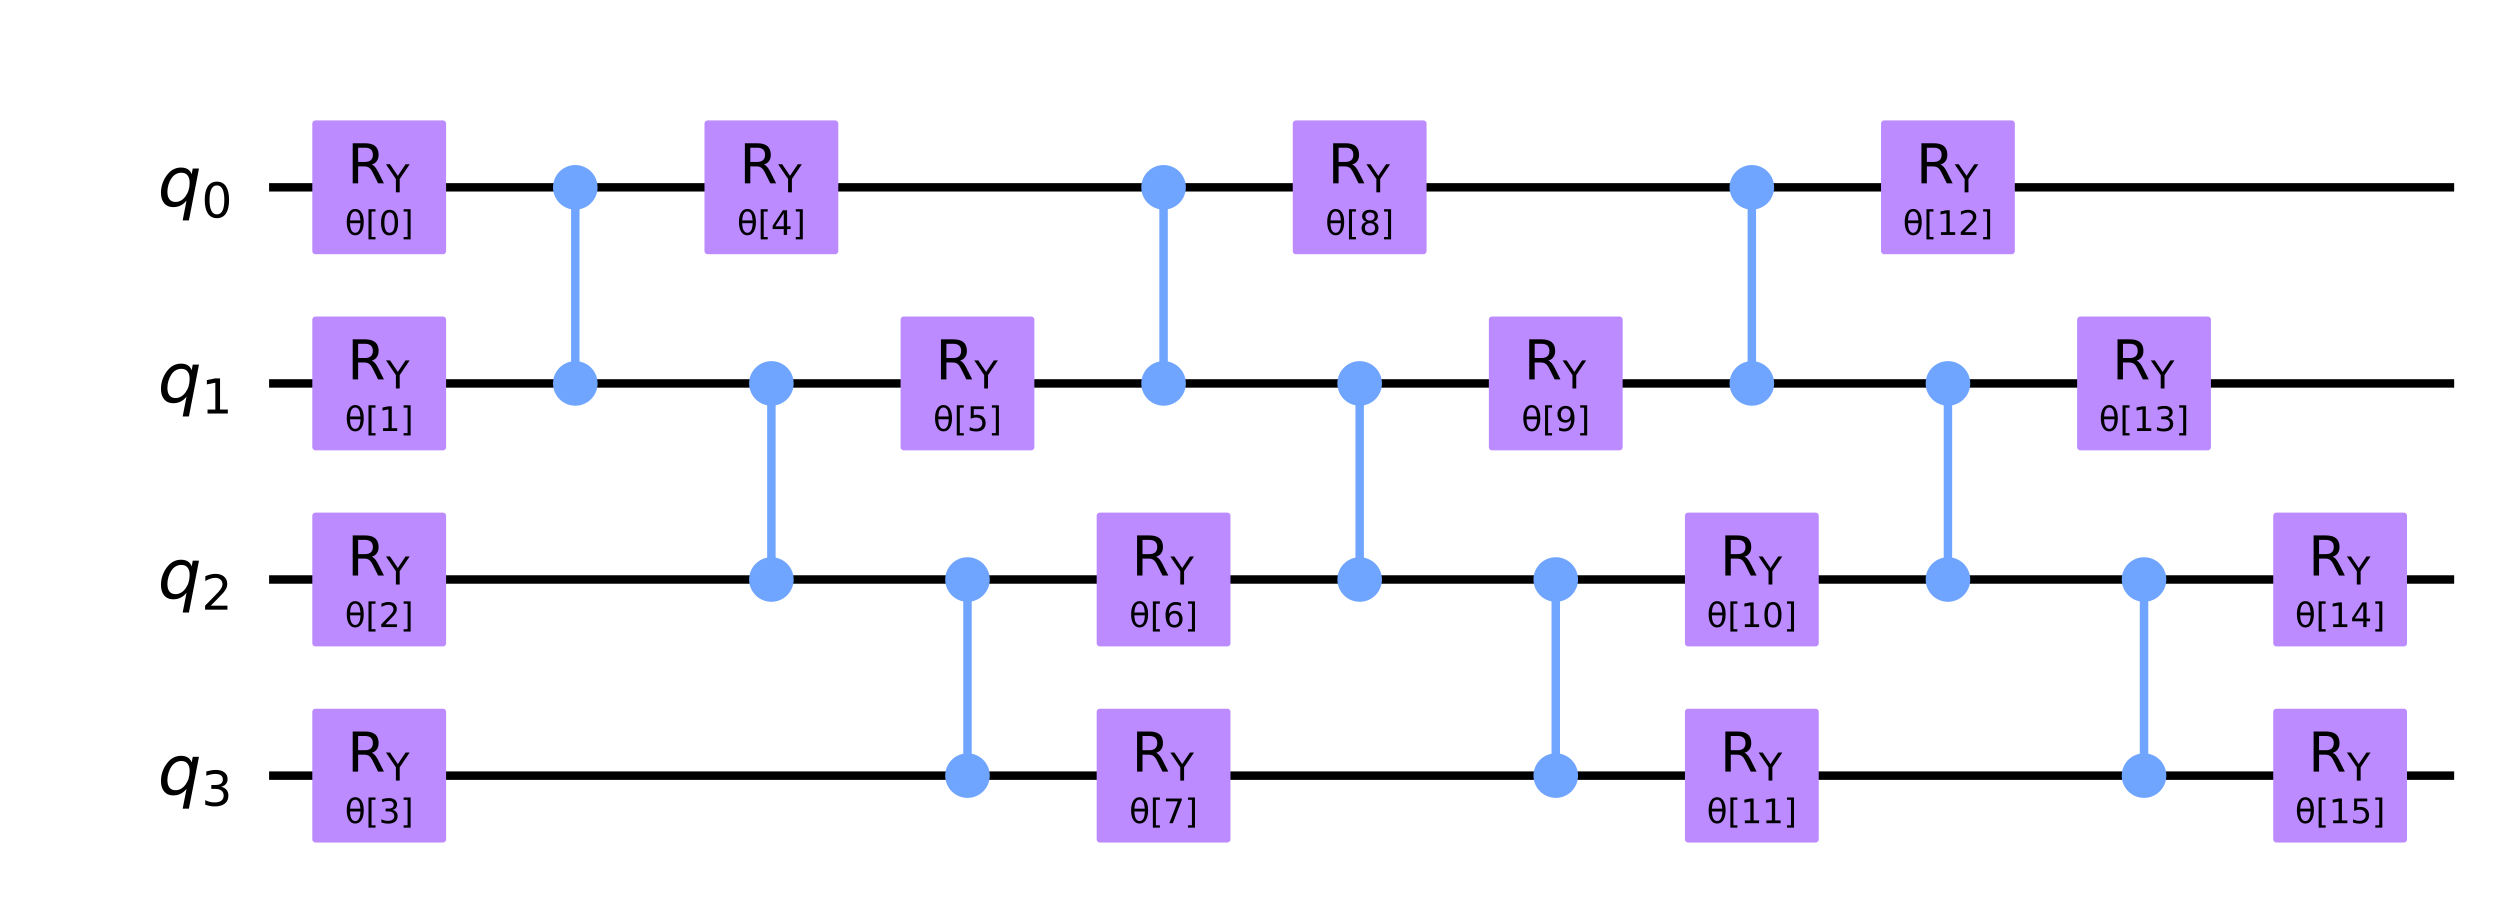 <?xml version="1.0" encoding="utf-8" standalone="no"?>
<!DOCTYPE svg PUBLIC "-//W3C//DTD SVG 1.1//EN"
  "http://www.w3.org/Graphics/SVG/1.1/DTD/svg11.dtd">
<!-- Created with matplotlib (https://matplotlib.org/) -->
<svg height="218.358pt" version="1.1" viewBox="0 0 590.974 218.358" width="590.974pt" xmlns="http://www.w3.org/2000/svg" xmlns:xlink="http://www.w3.org/1999/xlink">
 <defs>
  <style type="text/css">*{stroke-linecap:butt;stroke-linejoin:round;}</style>
 </defs>
 <g id="figure_1">
  <g id="patch_1">
   <path d="M 0 218.358
L 590.974 218.358
L 590.974 0
L 0 0
z
" style="fill:#ffffff;"/>
  </g>
  <g id="axes_1">
   <g id="line2d_1">
    <path clip-path="url(#pfb5680c462)" d="M 64.609 44.283
L 579.139 44.283
" style="fill:none;stroke:#000000;stroke-linecap:square;stroke-width:2;"/>
   </g>
   <g id="line2d_2">
    <path clip-path="url(#pfb5680c462)" d="M 64.609 90.637
L 579.139 90.637
" style="fill:none;stroke:#000000;stroke-linecap:square;stroke-width:2;"/>
   </g>
   <g id="line2d_3">
    <path clip-path="url(#pfb5680c462)" d="M 64.609 136.991
L 579.139 136.991
" style="fill:none;stroke:#000000;stroke-linecap:square;stroke-width:2;"/>
   </g>
   <g id="line2d_4">
    <path clip-path="url(#pfb5680c462)" d="M 64.609 183.345
L 579.139 183.345
" style="fill:none;stroke:#000000;stroke-linecap:square;stroke-width:2;"/>
   </g>
   <g id="line2d_5">
    <path clip-path="url(#pfb5680c462)" d="M 135.994 90.637
L 135.994 44.283
" style="fill:none;stroke:#6fa4ff;stroke-linecap:square;stroke-width:2;"/>
   </g>
   <g id="line2d_6">
    <path clip-path="url(#pfb5680c462)" d="M 182.348 136.991
L 182.348 90.637
" style="fill:none;stroke:#6fa4ff;stroke-linecap:square;stroke-width:2;"/>
   </g>
   <g id="line2d_7">
    <path clip-path="url(#pfb5680c462)" d="M 228.702 183.345
L 228.702 136.991
" style="fill:none;stroke:#6fa4ff;stroke-linecap:square;stroke-width:2;"/>
   </g>
   <g id="line2d_8">
    <path clip-path="url(#pfb5680c462)" d="M 275.056 90.637
L 275.056 44.283
" style="fill:none;stroke:#6fa4ff;stroke-linecap:square;stroke-width:2;"/>
   </g>
   <g id="line2d_9">
    <path clip-path="url(#pfb5680c462)" d="M 321.41 136.991
L 321.41 90.637
" style="fill:none;stroke:#6fa4ff;stroke-linecap:square;stroke-width:2;"/>
   </g>
   <g id="line2d_10">
    <path clip-path="url(#pfb5680c462)" d="M 367.764 183.345
L 367.764 136.991
" style="fill:none;stroke:#6fa4ff;stroke-linecap:square;stroke-width:2;"/>
   </g>
   <g id="line2d_11">
    <path clip-path="url(#pfb5680c462)" d="M 414.118 90.637
L 414.118 44.283
" style="fill:none;stroke:#6fa4ff;stroke-linecap:square;stroke-width:2;"/>
   </g>
   <g id="line2d_12">
    <path clip-path="url(#pfb5680c462)" d="M 460.472 136.991
L 460.472 90.637
" style="fill:none;stroke:#6fa4ff;stroke-linecap:square;stroke-width:2;"/>
   </g>
   <g id="line2d_13">
    <path clip-path="url(#pfb5680c462)" d="M 506.826 183.345
L 506.826 136.991
" style="fill:none;stroke:#6fa4ff;stroke-linecap:square;stroke-width:2;"/>
   </g>
   <g id="patch_2">
    <path clip-path="url(#pfb5680c462)" d="M 74.575 59.348
L 104.705 59.348
L 104.705 29.218
L 74.575 29.218
z
" style="fill:#bb8bff;stroke:#bb8bff;stroke-linejoin:miter;stroke-width:1.5;"/>
   </g>
   <g id="patch_3">
    <path clip-path="url(#pfb5680c462)" d="M 74.575 105.702
L 104.705 105.702
L 104.705 75.572
L 74.575 75.572
z
" style="fill:#bb8bff;stroke:#bb8bff;stroke-linejoin:miter;stroke-width:1.5;"/>
   </g>
   <g id="patch_4">
    <path clip-path="url(#pfb5680c462)" d="M 74.575 152.056
L 104.705 152.056
L 104.705 121.926
L 74.575 121.926
z
" style="fill:#bb8bff;stroke:#bb8bff;stroke-linejoin:miter;stroke-width:1.5;"/>
   </g>
   <g id="patch_5">
    <path clip-path="url(#pfb5680c462)" d="M 74.575 198.41
L 104.705 198.41
L 104.705 168.28
L 74.575 168.28
z
" style="fill:#bb8bff;stroke:#bb8bff;stroke-linejoin:miter;stroke-width:1.5;"/>
   </g>
   <g id="patch_6">
    <path clip-path="url(#pfb5680c462)" d="M 135.994 48.803
C 137.193 48.803 138.343 48.327 139.19 47.479
C 140.038 46.631 140.514 45.482 140.514 44.283
C 140.514 43.085 140.038 41.935 139.19 41.087
C 138.343 40.24 137.193 39.764 135.994 39.764
C 134.796 39.764 133.646 40.24 132.799 41.087
C 131.951 41.935 131.475 43.085 131.475 44.283
C 131.475 45.482 131.951 46.631 132.799 47.479
C 133.646 48.327 134.796 48.803 135.994 48.803
z
" style="fill:#6fa4ff;stroke:#6fa4ff;stroke-linejoin:miter;stroke-width:1.5;"/>
   </g>
   <g id="patch_7">
    <path clip-path="url(#pfb5680c462)" d="M 135.994 95.157
C 137.193 95.157 138.343 94.681 139.19 93.833
C 140.038 92.985 140.514 91.836 140.514 90.637
C 140.514 89.439 140.038 88.289 139.19 87.441
C 138.343 86.594 137.193 86.118 135.994 86.118
C 134.796 86.118 133.646 86.594 132.799 87.441
C 131.951 88.289 131.475 89.439 131.475 90.637
C 131.475 91.836 131.951 92.985 132.799 93.833
C 133.646 94.681 134.796 95.157 135.994 95.157
z
" style="fill:#6fa4ff;stroke:#6fa4ff;stroke-linejoin:miter;stroke-width:1.5;"/>
   </g>
   <g id="patch_8">
    <path clip-path="url(#pfb5680c462)" d="M 182.348 95.157
C 183.547 95.157 184.697 94.681 185.544 93.833
C 186.392 92.985 186.868 91.836 186.868 90.637
C 186.868 89.439 186.392 88.289 185.544 87.441
C 184.697 86.594 183.547 86.118 182.348 86.118
C 181.15 86.118 180 86.594 179.153 87.441
C 178.305 88.289 177.829 89.439 177.829 90.637
C 177.829 91.836 178.305 92.985 179.153 93.833
C 180 94.681 181.15 95.157 182.348 95.157
z
" style="fill:#6fa4ff;stroke:#6fa4ff;stroke-linejoin:miter;stroke-width:1.5;"/>
   </g>
   <g id="patch_9">
    <path clip-path="url(#pfb5680c462)" d="M 182.348 141.511
C 183.547 141.511 184.697 141.035 185.544 140.187
C 186.392 139.339 186.868 138.19 186.868 136.991
C 186.868 135.793 186.392 134.643 185.544 133.795
C 184.697 132.948 183.547 132.472 182.348 132.472
C 181.15 132.472 180 132.948 179.153 133.795
C 178.305 134.643 177.829 135.793 177.829 136.991
C 177.829 138.19 178.305 139.339 179.153 140.187
C 180 141.035 181.15 141.511 182.348 141.511
z
" style="fill:#6fa4ff;stroke:#6fa4ff;stroke-linejoin:miter;stroke-width:1.5;"/>
   </g>
   <g id="patch_10">
    <path clip-path="url(#pfb5680c462)" d="M 167.283 59.348
L 197.413 59.348
L 197.413 29.218
L 167.283 29.218
z
" style="fill:#bb8bff;stroke:#bb8bff;stroke-linejoin:miter;stroke-width:1.5;"/>
   </g>
   <g id="patch_11">
    <path clip-path="url(#pfb5680c462)" d="M 228.702 141.511
C 229.901 141.511 231.051 141.035 231.898 140.187
C 232.746 139.339 233.222 138.19 233.222 136.991
C 233.222 135.793 232.746 134.643 231.898 133.795
C 231.051 132.948 229.901 132.472 228.702 132.472
C 227.504 132.472 226.354 132.948 225.507 133.795
C 224.659 134.643 224.183 135.793 224.183 136.991
C 224.183 138.19 224.659 139.339 225.507 140.187
C 226.354 141.035 227.504 141.511 228.702 141.511
z
" style="fill:#6fa4ff;stroke:#6fa4ff;stroke-linejoin:miter;stroke-width:1.5;"/>
   </g>
   <g id="patch_12">
    <path clip-path="url(#pfb5680c462)" d="M 228.702 187.865
C 229.901 187.865 231.051 187.389 231.898 186.541
C 232.746 185.693 233.222 184.544 233.222 183.345
C 233.222 182.147 232.746 180.997 231.898 180.149
C 231.051 179.302 229.901 178.826 228.702 178.826
C 227.504 178.826 226.354 179.302 225.507 180.149
C 224.659 180.997 224.183 182.147 224.183 183.345
C 224.183 184.544 224.659 185.693 225.507 186.541
C 226.354 187.389 227.504 187.865 228.702 187.865
z
" style="fill:#6fa4ff;stroke:#6fa4ff;stroke-linejoin:miter;stroke-width:1.5;"/>
   </g>
   <g id="patch_13">
    <path clip-path="url(#pfb5680c462)" d="M 213.637 105.702
L 243.767 105.702
L 243.767 75.572
L 213.637 75.572
z
" style="fill:#bb8bff;stroke:#bb8bff;stroke-linejoin:miter;stroke-width:1.5;"/>
   </g>
   <g id="patch_14">
    <path clip-path="url(#pfb5680c462)" d="M 259.991 152.056
L 290.121 152.056
L 290.121 121.926
L 259.991 121.926
z
" style="fill:#bb8bff;stroke:#bb8bff;stroke-linejoin:miter;stroke-width:1.5;"/>
   </g>
   <g id="patch_15">
    <path clip-path="url(#pfb5680c462)" d="M 259.991 198.41
L 290.121 198.41
L 290.121 168.28
L 259.991 168.28
z
" style="fill:#bb8bff;stroke:#bb8bff;stroke-linejoin:miter;stroke-width:1.5;"/>
   </g>
   <g id="patch_16">
    <path clip-path="url(#pfb5680c462)" d="M 275.056 48.803
C 276.255 48.803 277.405 48.327 278.252 47.479
C 279.1 46.631 279.576 45.482 279.576 44.283
C 279.576 43.085 279.1 41.935 278.252 41.087
C 277.405 40.24 276.255 39.764 275.056 39.764
C 273.858 39.764 272.708 40.24 271.861 41.087
C 271.013 41.935 270.537 43.085 270.537 44.283
C 270.537 45.482 271.013 46.631 271.861 47.479
C 272.708 48.327 273.858 48.803 275.056 48.803
z
" style="fill:#6fa4ff;stroke:#6fa4ff;stroke-linejoin:miter;stroke-width:1.5;"/>
   </g>
   <g id="patch_17">
    <path clip-path="url(#pfb5680c462)" d="M 275.056 95.157
C 276.255 95.157 277.405 94.681 278.252 93.833
C 279.1 92.985 279.576 91.836 279.576 90.637
C 279.576 89.439 279.1 88.289 278.252 87.441
C 277.405 86.594 276.255 86.118 275.056 86.118
C 273.858 86.118 272.708 86.594 271.861 87.441
C 271.013 88.289 270.537 89.439 270.537 90.637
C 270.537 91.836 271.013 92.985 271.861 93.833
C 272.708 94.681 273.858 95.157 275.056 95.157
z
" style="fill:#6fa4ff;stroke:#6fa4ff;stroke-linejoin:miter;stroke-width:1.5;"/>
   </g>
   <g id="patch_18">
    <path clip-path="url(#pfb5680c462)" d="M 321.41 95.157
C 322.609 95.157 323.759 94.681 324.606 93.833
C 325.454 92.985 325.93 91.836 325.93 90.637
C 325.93 89.439 325.454 88.289 324.606 87.441
C 323.759 86.594 322.609 86.118 321.41 86.118
C 320.212 86.118 319.062 86.594 318.215 87.441
C 317.367 88.289 316.891 89.439 316.891 90.637
C 316.891 91.836 317.367 92.985 318.215 93.833
C 319.062 94.681 320.212 95.157 321.41 95.157
z
" style="fill:#6fa4ff;stroke:#6fa4ff;stroke-linejoin:miter;stroke-width:1.5;"/>
   </g>
   <g id="patch_19">
    <path clip-path="url(#pfb5680c462)" d="M 321.41 141.511
C 322.609 141.511 323.759 141.035 324.606 140.187
C 325.454 139.339 325.93 138.19 325.93 136.991
C 325.93 135.793 325.454 134.643 324.606 133.795
C 323.759 132.948 322.609 132.472 321.41 132.472
C 320.212 132.472 319.062 132.948 318.215 133.795
C 317.367 134.643 316.891 135.793 316.891 136.991
C 316.891 138.19 317.367 139.339 318.215 140.187
C 319.062 141.035 320.212 141.511 321.41 141.511
z
" style="fill:#6fa4ff;stroke:#6fa4ff;stroke-linejoin:miter;stroke-width:1.5;"/>
   </g>
   <g id="patch_20">
    <path clip-path="url(#pfb5680c462)" d="M 306.345 59.348
L 336.475 59.348
L 336.475 29.218
L 306.345 29.218
z
" style="fill:#bb8bff;stroke:#bb8bff;stroke-linejoin:miter;stroke-width:1.5;"/>
   </g>
   <g id="patch_21">
    <path clip-path="url(#pfb5680c462)" d="M 367.764 141.511
C 368.963 141.511 370.113 141.035 370.96 140.187
C 371.808 139.339 372.284 138.19 372.284 136.991
C 372.284 135.793 371.808 134.643 370.96 133.795
C 370.113 132.948 368.963 132.472 367.764 132.472
C 366.566 132.472 365.416 132.948 364.569 133.795
C 363.721 134.643 363.245 135.793 363.245 136.991
C 363.245 138.19 363.721 139.339 364.569 140.187
C 365.416 141.035 366.566 141.511 367.764 141.511
z
" style="fill:#6fa4ff;stroke:#6fa4ff;stroke-linejoin:miter;stroke-width:1.5;"/>
   </g>
   <g id="patch_22">
    <path clip-path="url(#pfb5680c462)" d="M 367.764 187.865
C 368.963 187.865 370.113 187.389 370.96 186.541
C 371.808 185.693 372.284 184.544 372.284 183.345
C 372.284 182.147 371.808 180.997 370.96 180.149
C 370.113 179.302 368.963 178.826 367.764 178.826
C 366.566 178.826 365.416 179.302 364.569 180.149
C 363.721 180.997 363.245 182.147 363.245 183.345
C 363.245 184.544 363.721 185.693 364.569 186.541
C 365.416 187.389 366.566 187.865 367.764 187.865
z
" style="fill:#6fa4ff;stroke:#6fa4ff;stroke-linejoin:miter;stroke-width:1.5;"/>
   </g>
   <g id="patch_23">
    <path clip-path="url(#pfb5680c462)" d="M 352.699 105.702
L 382.829 105.702
L 382.829 75.572
L 352.699 75.572
z
" style="fill:#bb8bff;stroke:#bb8bff;stroke-linejoin:miter;stroke-width:1.5;"/>
   </g>
   <g id="patch_24">
    <path clip-path="url(#pfb5680c462)" d="M 399.053 152.056
L 429.183 152.056
L 429.183 121.926
L 399.053 121.926
z
" style="fill:#bb8bff;stroke:#bb8bff;stroke-linejoin:miter;stroke-width:1.5;"/>
   </g>
   <g id="patch_25">
    <path clip-path="url(#pfb5680c462)" d="M 399.053 198.41
L 429.183 198.41
L 429.183 168.28
L 399.053 168.28
z
" style="fill:#bb8bff;stroke:#bb8bff;stroke-linejoin:miter;stroke-width:1.5;"/>
   </g>
   <g id="patch_26">
    <path clip-path="url(#pfb5680c462)" d="M 414.118 48.803
C 415.317 48.803 416.467 48.327 417.314 47.479
C 418.162 46.631 418.638 45.482 418.638 44.283
C 418.638 43.085 418.162 41.935 417.314 41.087
C 416.467 40.24 415.317 39.764 414.118 39.764
C 412.92 39.764 411.77 40.24 410.923 41.087
C 410.075 41.935 409.599 43.085 409.599 44.283
C 409.599 45.482 410.075 46.631 410.923 47.479
C 411.77 48.327 412.92 48.803 414.118 48.803
z
" style="fill:#6fa4ff;stroke:#6fa4ff;stroke-linejoin:miter;stroke-width:1.5;"/>
   </g>
   <g id="patch_27">
    <path clip-path="url(#pfb5680c462)" d="M 414.118 95.157
C 415.317 95.157 416.467 94.681 417.314 93.833
C 418.162 92.985 418.638 91.836 418.638 90.637
C 418.638 89.439 418.162 88.289 417.314 87.441
C 416.467 86.594 415.317 86.118 414.118 86.118
C 412.92 86.118 411.77 86.594 410.923 87.441
C 410.075 88.289 409.599 89.439 409.599 90.637
C 409.599 91.836 410.075 92.985 410.923 93.833
C 411.77 94.681 412.92 95.157 414.118 95.157
z
" style="fill:#6fa4ff;stroke:#6fa4ff;stroke-linejoin:miter;stroke-width:1.5;"/>
   </g>
   <g id="patch_28">
    <path clip-path="url(#pfb5680c462)" d="M 460.472 95.157
C 461.671 95.157 462.821 94.681 463.668 93.833
C 464.516 92.985 464.992 91.836 464.992 90.637
C 464.992 89.439 464.516 88.289 463.668 87.441
C 462.821 86.594 461.671 86.118 460.472 86.118
C 459.274 86.118 458.124 86.594 457.277 87.441
C 456.429 88.289 455.953 89.439 455.953 90.637
C 455.953 91.836 456.429 92.985 457.277 93.833
C 458.124 94.681 459.274 95.157 460.472 95.157
z
" style="fill:#6fa4ff;stroke:#6fa4ff;stroke-linejoin:miter;stroke-width:1.5;"/>
   </g>
   <g id="patch_29">
    <path clip-path="url(#pfb5680c462)" d="M 460.472 141.511
C 461.671 141.511 462.821 141.035 463.668 140.187
C 464.516 139.339 464.992 138.19 464.992 136.991
C 464.992 135.793 464.516 134.643 463.668 133.795
C 462.821 132.948 461.671 132.472 460.472 132.472
C 459.274 132.472 458.124 132.948 457.277 133.795
C 456.429 134.643 455.953 135.793 455.953 136.991
C 455.953 138.19 456.429 139.339 457.277 140.187
C 458.124 141.035 459.274 141.511 460.472 141.511
z
" style="fill:#6fa4ff;stroke:#6fa4ff;stroke-linejoin:miter;stroke-width:1.5;"/>
   </g>
   <g id="patch_30">
    <path clip-path="url(#pfb5680c462)" d="M 445.407 59.348
L 475.537 59.348
L 475.537 29.218
L 445.407 29.218
z
" style="fill:#bb8bff;stroke:#bb8bff;stroke-linejoin:miter;stroke-width:1.5;"/>
   </g>
   <g id="patch_31">
    <path clip-path="url(#pfb5680c462)" d="M 506.826 141.511
C 508.025 141.511 509.175 141.035 510.022 140.187
C 510.87 139.339 511.346 138.19 511.346 136.991
C 511.346 135.793 510.87 134.643 510.022 133.795
C 509.175 132.948 508.025 132.472 506.826 132.472
C 505.628 132.472 504.478 132.948 503.631 133.795
C 502.783 134.643 502.307 135.793 502.307 136.991
C 502.307 138.19 502.783 139.339 503.631 140.187
C 504.478 141.035 505.628 141.511 506.826 141.511
z
" style="fill:#6fa4ff;stroke:#6fa4ff;stroke-linejoin:miter;stroke-width:1.5;"/>
   </g>
   <g id="patch_32">
    <path clip-path="url(#pfb5680c462)" d="M 506.826 187.865
C 508.025 187.865 509.175 187.389 510.022 186.541
C 510.87 185.693 511.346 184.544 511.346 183.345
C 511.346 182.147 510.87 180.997 510.022 180.149
C 509.175 179.302 508.025 178.826 506.826 178.826
C 505.628 178.826 504.478 179.302 503.631 180.149
C 502.783 180.997 502.307 182.147 502.307 183.345
C 502.307 184.544 502.783 185.693 503.631 186.541
C 504.478 187.389 505.628 187.865 506.826 187.865
z
" style="fill:#6fa4ff;stroke:#6fa4ff;stroke-linejoin:miter;stroke-width:1.5;"/>
   </g>
   <g id="patch_33">
    <path clip-path="url(#pfb5680c462)" d="M 491.761 105.702
L 521.891 105.702
L 521.891 75.572
L 491.761 75.572
z
" style="fill:#bb8bff;stroke:#bb8bff;stroke-linejoin:miter;stroke-width:1.5;"/>
   </g>
   <g id="patch_34">
    <path clip-path="url(#pfb5680c462)" d="M 538.115 152.056
L 568.245 152.056
L 568.245 121.926
L 538.115 121.926
z
" style="fill:#bb8bff;stroke:#bb8bff;stroke-linejoin:miter;stroke-width:1.5;"/>
   </g>
   <g id="patch_35">
    <path clip-path="url(#pfb5680c462)" d="M 538.115 198.41
L 568.245 198.41
L 568.245 168.28
L 538.115 168.28
z
" style="fill:#bb8bff;stroke:#bb8bff;stroke-linejoin:miter;stroke-width:1.5;"/>
   </g>
   <g id="text_1">
    <g clip-path="url(#pfb5680c462)">
     <!-- $\mathrm{R}_\mathrm{Y}$ -->
     <g transform="translate(82.1 43.351)scale(0.13 -0.13)">
      <defs>
       <path d="M 44.391 34.188
Q 47.562 33.109 50.562 29.594
Q 53.562 26.078 56.594 19.922
L 66.609 0
L 56 0
L 46.688 18.703
Q 43.062 26.031 39.672 28.422
Q 36.281 30.812 30.422 30.812
L 19.672 30.812
L 19.672 0
L 9.812 0
L 9.812 72.906
L 32.078 72.906
Q 44.578 72.906 50.734 67.672
Q 56.891 62.453 56.891 51.906
Q 56.891 45.016 53.688 40.469
Q 50.484 35.938 44.391 34.188
z
M 19.672 64.797
L 19.672 38.922
L 32.078 38.922
Q 39.203 38.922 42.844 42.219
Q 46.484 45.516 46.484 51.906
Q 46.484 58.297 42.844 61.547
Q 39.203 64.797 32.078 64.797
z
" id="DejaVuSans-82"/>
       <path d="M -0.203 72.906
L 10.406 72.906
L 30.609 42.922
L 50.688 72.906
L 61.281 72.906
L 35.5 34.719
L 35.5 0
L 25.594 0
L 25.594 34.719
z
" id="DejaVuSans-89"/>
      </defs>
      <use transform="translate(0 0.094)" xlink:href="#DejaVuSans-82"/>
      <use transform="translate(70.439 -16.312)scale(0.7)" xlink:href="#DejaVuSans-89"/>
     </g>
    </g>
   </g>
   <g id="text_2">
    <g clip-path="url(#pfb5680c462)">
     <!-- θ[0] -->
     <g transform="translate(81.527 55.53)scale(0.08 -0.08)">
      <defs>
       <path d="M 46.141 34.672
L 15.047 34.672
Q 15.766 20.062 19.141 13.875
Q 23.344 6.25 30.609 6.25
Q 37.938 6.25 42 13.922
Q 45.562 20.656 46.141 34.672
z
M 46 42.969
Q 44.625 56.844 42 61.719
Q 37.797 69.438 30.609 69.438
Q 23.141 69.438 19.188 61.812
Q 16.062 55.672 15.141 42.969
z
M 30.609 76.766
Q 42.328 76.766 49.031 66.406
Q 55.719 56.109 55.719 37.844
Q 55.719 19.625 49.031 9.281
Q 42.328 -1.125 30.609 -1.125
Q 18.844 -1.125 12.203 9.281
Q 5.516 19.625 5.516 37.844
Q 5.516 56.109 12.203 66.406
Q 18.844 76.766 30.609 76.766
z
" id="DejaVuSans-952"/>
       <path d="M 8.594 75.984
L 29.297 75.984
L 29.297 69
L 17.578 69
L 17.578 -6.203
L 29.297 -6.203
L 29.297 -13.188
L 8.594 -13.188
z
" id="DejaVuSans-91"/>
       <path d="M 31.781 66.406
Q 24.172 66.406 20.328 58.906
Q 16.5 51.422 16.5 36.375
Q 16.5 21.391 20.328 13.891
Q 24.172 6.391 31.781 6.391
Q 39.453 6.391 43.281 13.891
Q 47.125 21.391 47.125 36.375
Q 47.125 51.422 43.281 58.906
Q 39.453 66.406 31.781 66.406
z
M 31.781 74.219
Q 44.047 74.219 50.516 64.516
Q 56.984 54.828 56.984 36.375
Q 56.984 17.969 50.516 8.266
Q 44.047 -1.422 31.781 -1.422
Q 19.531 -1.422 13.062 8.266
Q 6.594 17.969 6.594 36.375
Q 6.594 54.828 13.062 64.516
Q 19.531 74.219 31.781 74.219
z
" id="DejaVuSans-48"/>
       <path d="M 30.422 75.984
L 30.422 -13.188
L 9.719 -13.188
L 9.719 -6.203
L 21.391 -6.203
L 21.391 69
L 9.719 69
L 9.719 75.984
z
" id="DejaVuSans-93"/>
      </defs>
      <use xlink:href="#DejaVuSans-952"/>
      <use x="61.182" xlink:href="#DejaVuSans-91"/>
      <use x="100.195" xlink:href="#DejaVuSans-48"/>
      <use x="163.818" xlink:href="#DejaVuSans-93"/>
     </g>
    </g>
   </g>
   <g id="text_3">
    <g clip-path="url(#pfb5680c462)">
     <!-- $\mathrm{R}_\mathrm{Y}$ -->
     <g transform="translate(82.1 89.705)scale(0.13 -0.13)">
      <use transform="translate(0 0.094)" xlink:href="#DejaVuSans-82"/>
      <use transform="translate(70.439 -16.312)scale(0.7)" xlink:href="#DejaVuSans-89"/>
     </g>
    </g>
   </g>
   <g id="text_4">
    <g clip-path="url(#pfb5680c462)">
     <!-- θ[1] -->
     <g transform="translate(81.527 101.884)scale(0.08 -0.08)">
      <defs>
       <path d="M 12.406 8.297
L 28.516 8.297
L 28.516 63.922
L 10.984 60.406
L 10.984 69.391
L 28.422 72.906
L 38.281 72.906
L 38.281 8.297
L 54.391 8.297
L 54.391 0
L 12.406 0
z
" id="DejaVuSans-49"/>
      </defs>
      <use xlink:href="#DejaVuSans-952"/>
      <use x="61.182" xlink:href="#DejaVuSans-91"/>
      <use x="100.195" xlink:href="#DejaVuSans-49"/>
      <use x="163.818" xlink:href="#DejaVuSans-93"/>
     </g>
    </g>
   </g>
   <g id="text_5">
    <g clip-path="url(#pfb5680c462)">
     <!-- $\mathrm{R}_\mathrm{Y}$ -->
     <g transform="translate(82.1 136.059)scale(0.13 -0.13)">
      <use transform="translate(0 0.094)" xlink:href="#DejaVuSans-82"/>
      <use transform="translate(70.439 -16.312)scale(0.7)" xlink:href="#DejaVuSans-89"/>
     </g>
    </g>
   </g>
   <g id="text_6">
    <g clip-path="url(#pfb5680c462)">
     <!-- θ[2] -->
     <g transform="translate(81.527 148.238)scale(0.08 -0.08)">
      <defs>
       <path d="M 19.188 8.297
L 53.609 8.297
L 53.609 0
L 7.328 0
L 7.328 8.297
Q 12.938 14.109 22.625 23.891
Q 32.328 33.688 34.812 36.531
Q 39.547 41.844 41.422 45.531
Q 43.312 49.219 43.312 52.781
Q 43.312 58.594 39.234 62.25
Q 35.156 65.922 28.609 65.922
Q 23.969 65.922 18.812 64.312
Q 13.672 62.703 7.812 59.422
L 7.812 69.391
Q 13.766 71.781 18.938 73
Q 24.125 74.219 28.422 74.219
Q 39.75 74.219 46.484 68.547
Q 53.219 62.891 53.219 53.422
Q 53.219 48.922 51.531 44.891
Q 49.859 40.875 45.406 35.406
Q 44.188 33.984 37.641 27.219
Q 31.109 20.453 19.188 8.297
z
" id="DejaVuSans-50"/>
      </defs>
      <use xlink:href="#DejaVuSans-952"/>
      <use x="61.182" xlink:href="#DejaVuSans-91"/>
      <use x="100.195" xlink:href="#DejaVuSans-50"/>
      <use x="163.818" xlink:href="#DejaVuSans-93"/>
     </g>
    </g>
   </g>
   <g id="text_7">
    <g clip-path="url(#pfb5680c462)">
     <!-- $\mathrm{R}_\mathrm{Y}$ -->
     <g transform="translate(82.1 182.413)scale(0.13 -0.13)">
      <use transform="translate(0 0.094)" xlink:href="#DejaVuSans-82"/>
      <use transform="translate(70.439 -16.312)scale(0.7)" xlink:href="#DejaVuSans-89"/>
     </g>
    </g>
   </g>
   <g id="text_8">
    <g clip-path="url(#pfb5680c462)">
     <!-- θ[3] -->
     <g transform="translate(81.527 194.592)scale(0.08 -0.08)">
      <defs>
       <path d="M 40.578 39.312
Q 47.656 37.797 51.625 33
Q 55.609 28.219 55.609 21.188
Q 55.609 10.406 48.188 4.484
Q 40.766 -1.422 27.094 -1.422
Q 22.516 -1.422 17.656 -0.516
Q 12.797 0.391 7.625 2.203
L 7.625 11.719
Q 11.719 9.328 16.594 8.109
Q 21.484 6.891 26.812 6.891
Q 36.078 6.891 40.938 10.547
Q 45.797 14.203 45.797 21.188
Q 45.797 27.641 41.281 31.266
Q 36.766 34.906 28.719 34.906
L 20.219 34.906
L 20.219 43.016
L 29.109 43.016
Q 36.375 43.016 40.234 45.922
Q 44.094 48.828 44.094 54.297
Q 44.094 59.906 40.109 62.906
Q 36.141 65.922 28.719 65.922
Q 24.656 65.922 20.016 65.031
Q 15.375 64.156 9.812 62.312
L 9.812 71.094
Q 15.438 72.656 20.344 73.438
Q 25.25 74.219 29.594 74.219
Q 40.828 74.219 47.359 69.109
Q 53.906 64.016 53.906 55.328
Q 53.906 49.266 50.438 45.094
Q 46.969 40.922 40.578 39.312
z
" id="DejaVuSans-51"/>
      </defs>
      <use xlink:href="#DejaVuSans-952"/>
      <use x="61.182" xlink:href="#DejaVuSans-91"/>
      <use x="100.195" xlink:href="#DejaVuSans-51"/>
      <use x="163.818" xlink:href="#DejaVuSans-93"/>
     </g>
    </g>
   </g>
   <g id="text_9">
    <g clip-path="url(#pfb5680c462)">
     <!-- $\mathrm{R}_\mathrm{Y}$ -->
     <g transform="translate(174.808 43.351)scale(0.13 -0.13)">
      <use transform="translate(0 0.094)" xlink:href="#DejaVuSans-82"/>
      <use transform="translate(70.439 -16.312)scale(0.7)" xlink:href="#DejaVuSans-89"/>
     </g>
    </g>
   </g>
   <g id="text_10">
    <g clip-path="url(#pfb5680c462)">
     <!-- θ[4] -->
     <g transform="translate(174.235 55.53)scale(0.08 -0.08)">
      <defs>
       <path d="M 37.797 64.312
L 12.891 25.391
L 37.797 25.391
z
M 35.203 72.906
L 47.609 72.906
L 47.609 25.391
L 58.016 25.391
L 58.016 17.188
L 47.609 17.188
L 47.609 0
L 37.797 0
L 37.797 17.188
L 4.891 17.188
L 4.891 26.703
z
" id="DejaVuSans-52"/>
      </defs>
      <use xlink:href="#DejaVuSans-952"/>
      <use x="61.182" xlink:href="#DejaVuSans-91"/>
      <use x="100.195" xlink:href="#DejaVuSans-52"/>
      <use x="163.818" xlink:href="#DejaVuSans-93"/>
     </g>
    </g>
   </g>
   <g id="text_11">
    <g clip-path="url(#pfb5680c462)">
     <!-- $\mathrm{R}_\mathrm{Y}$ -->
     <g transform="translate(221.162 89.705)scale(0.13 -0.13)">
      <use transform="translate(0 0.094)" xlink:href="#DejaVuSans-82"/>
      <use transform="translate(70.439 -16.312)scale(0.7)" xlink:href="#DejaVuSans-89"/>
     </g>
    </g>
   </g>
   <g id="text_12">
    <g clip-path="url(#pfb5680c462)">
     <!-- θ[5] -->
     <g transform="translate(220.589 101.884)scale(0.08 -0.08)">
      <defs>
       <path d="M 10.797 72.906
L 49.516 72.906
L 49.516 64.594
L 19.828 64.594
L 19.828 46.734
Q 21.969 47.469 24.109 47.828
Q 26.266 48.188 28.422 48.188
Q 40.625 48.188 47.75 41.5
Q 54.891 34.812 54.891 23.391
Q 54.891 11.625 47.562 5.094
Q 40.234 -1.422 26.906 -1.422
Q 22.312 -1.422 17.547 -0.641
Q 12.797 0.141 7.719 1.703
L 7.719 11.625
Q 12.109 9.234 16.797 8.062
Q 21.484 6.891 26.703 6.891
Q 35.156 6.891 40.078 11.328
Q 45.016 15.766 45.016 23.391
Q 45.016 31 40.078 35.438
Q 35.156 39.891 26.703 39.891
Q 22.75 39.891 18.812 39.016
Q 14.891 38.141 10.797 36.281
z
" id="DejaVuSans-53"/>
      </defs>
      <use xlink:href="#DejaVuSans-952"/>
      <use x="61.182" xlink:href="#DejaVuSans-91"/>
      <use x="100.195" xlink:href="#DejaVuSans-53"/>
      <use x="163.818" xlink:href="#DejaVuSans-93"/>
     </g>
    </g>
   </g>
   <g id="text_13">
    <g clip-path="url(#pfb5680c462)">
     <!-- $\mathrm{R}_\mathrm{Y}$ -->
     <g transform="translate(267.516 136.059)scale(0.13 -0.13)">
      <use transform="translate(0 0.094)" xlink:href="#DejaVuSans-82"/>
      <use transform="translate(70.439 -16.312)scale(0.7)" xlink:href="#DejaVuSans-89"/>
     </g>
    </g>
   </g>
   <g id="text_14">
    <g clip-path="url(#pfb5680c462)">
     <!-- θ[6] -->
     <g transform="translate(266.943 148.238)scale(0.08 -0.08)">
      <defs>
       <path d="M 33.016 40.375
Q 26.375 40.375 22.484 35.828
Q 18.609 31.297 18.609 23.391
Q 18.609 15.531 22.484 10.953
Q 26.375 6.391 33.016 6.391
Q 39.656 6.391 43.531 10.953
Q 47.406 15.531 47.406 23.391
Q 47.406 31.297 43.531 35.828
Q 39.656 40.375 33.016 40.375
z
M 52.594 71.297
L 52.594 62.312
Q 48.875 64.062 45.094 64.984
Q 41.312 65.922 37.594 65.922
Q 27.828 65.922 22.672 59.328
Q 17.531 52.734 16.797 39.406
Q 19.672 43.656 24.016 45.922
Q 28.375 48.188 33.594 48.188
Q 44.578 48.188 50.953 41.516
Q 57.328 34.859 57.328 23.391
Q 57.328 12.156 50.688 5.359
Q 44.047 -1.422 33.016 -1.422
Q 20.359 -1.422 13.672 8.266
Q 6.984 17.969 6.984 36.375
Q 6.984 53.656 15.188 63.938
Q 23.391 74.219 37.203 74.219
Q 40.922 74.219 44.703 73.484
Q 48.484 72.75 52.594 71.297
z
" id="DejaVuSans-54"/>
      </defs>
      <use xlink:href="#DejaVuSans-952"/>
      <use x="61.182" xlink:href="#DejaVuSans-91"/>
      <use x="100.195" xlink:href="#DejaVuSans-54"/>
      <use x="163.818" xlink:href="#DejaVuSans-93"/>
     </g>
    </g>
   </g>
   <g id="text_15">
    <g clip-path="url(#pfb5680c462)">
     <!-- $\mathrm{R}_\mathrm{Y}$ -->
     <g transform="translate(267.516 182.413)scale(0.13 -0.13)">
      <use transform="translate(0 0.094)" xlink:href="#DejaVuSans-82"/>
      <use transform="translate(70.439 -16.312)scale(0.7)" xlink:href="#DejaVuSans-89"/>
     </g>
    </g>
   </g>
   <g id="text_16">
    <g clip-path="url(#pfb5680c462)">
     <!-- θ[7] -->
     <g transform="translate(266.943 194.592)scale(0.08 -0.08)">
      <defs>
       <path d="M 8.203 72.906
L 55.078 72.906
L 55.078 68.703
L 28.609 0
L 18.312 0
L 43.219 64.594
L 8.203 64.594
z
" id="DejaVuSans-55"/>
      </defs>
      <use xlink:href="#DejaVuSans-952"/>
      <use x="61.182" xlink:href="#DejaVuSans-91"/>
      <use x="100.195" xlink:href="#DejaVuSans-55"/>
      <use x="163.818" xlink:href="#DejaVuSans-93"/>
     </g>
    </g>
   </g>
   <g id="text_17">
    <g clip-path="url(#pfb5680c462)">
     <!-- $\mathrm{R}_\mathrm{Y}$ -->
     <g transform="translate(313.87 43.351)scale(0.13 -0.13)">
      <use transform="translate(0 0.094)" xlink:href="#DejaVuSans-82"/>
      <use transform="translate(70.439 -16.312)scale(0.7)" xlink:href="#DejaVuSans-89"/>
     </g>
    </g>
   </g>
   <g id="text_18">
    <g clip-path="url(#pfb5680c462)">
     <!-- θ[8] -->
     <g transform="translate(313.297 55.53)scale(0.08 -0.08)">
      <defs>
       <path d="M 31.781 34.625
Q 24.75 34.625 20.719 30.859
Q 16.703 27.094 16.703 20.516
Q 16.703 13.922 20.719 10.156
Q 24.75 6.391 31.781 6.391
Q 38.812 6.391 42.859 10.172
Q 46.922 13.969 46.922 20.516
Q 46.922 27.094 42.891 30.859
Q 38.875 34.625 31.781 34.625
z
M 21.922 38.812
Q 15.578 40.375 12.031 44.719
Q 8.5 49.078 8.5 55.328
Q 8.5 64.062 14.719 69.141
Q 20.953 74.219 31.781 74.219
Q 42.672 74.219 48.875 69.141
Q 55.078 64.062 55.078 55.328
Q 55.078 49.078 51.531 44.719
Q 48 40.375 41.703 38.812
Q 48.828 37.156 52.797 32.312
Q 56.781 27.484 56.781 20.516
Q 56.781 9.906 50.312 4.234
Q 43.844 -1.422 31.781 -1.422
Q 19.734 -1.422 13.25 4.234
Q 6.781 9.906 6.781 20.516
Q 6.781 27.484 10.781 32.312
Q 14.797 37.156 21.922 38.812
z
M 18.312 54.391
Q 18.312 48.734 21.844 45.562
Q 25.391 42.391 31.781 42.391
Q 38.141 42.391 41.719 45.562
Q 45.312 48.734 45.312 54.391
Q 45.312 60.062 41.719 63.234
Q 38.141 66.406 31.781 66.406
Q 25.391 66.406 21.844 63.234
Q 18.312 60.062 18.312 54.391
z
" id="DejaVuSans-56"/>
      </defs>
      <use xlink:href="#DejaVuSans-952"/>
      <use x="61.182" xlink:href="#DejaVuSans-91"/>
      <use x="100.195" xlink:href="#DejaVuSans-56"/>
      <use x="163.818" xlink:href="#DejaVuSans-93"/>
     </g>
    </g>
   </g>
   <g id="text_19">
    <g clip-path="url(#pfb5680c462)">
     <!-- $\mathrm{R}_\mathrm{Y}$ -->
     <g transform="translate(360.224 89.705)scale(0.13 -0.13)">
      <use transform="translate(0 0.094)" xlink:href="#DejaVuSans-82"/>
      <use transform="translate(70.439 -16.312)scale(0.7)" xlink:href="#DejaVuSans-89"/>
     </g>
    </g>
   </g>
   <g id="text_20">
    <g clip-path="url(#pfb5680c462)">
     <!-- θ[9] -->
     <g transform="translate(359.651 101.884)scale(0.08 -0.08)">
      <defs>
       <path d="M 10.984 1.516
L 10.984 10.5
Q 14.703 8.734 18.5 7.812
Q 22.312 6.891 25.984 6.891
Q 35.75 6.891 40.891 13.453
Q 46.047 20.016 46.781 33.406
Q 43.953 29.203 39.594 26.953
Q 35.25 24.703 29.984 24.703
Q 19.047 24.703 12.672 31.312
Q 6.297 37.938 6.297 49.422
Q 6.297 60.641 12.938 67.422
Q 19.578 74.219 30.609 74.219
Q 43.266 74.219 49.922 64.516
Q 56.594 54.828 56.594 36.375
Q 56.594 19.141 48.406 8.859
Q 40.234 -1.422 26.422 -1.422
Q 22.703 -1.422 18.891 -0.688
Q 15.094 0.047 10.984 1.516
z
M 30.609 32.422
Q 37.25 32.422 41.125 36.953
Q 45.016 41.5 45.016 49.422
Q 45.016 57.281 41.125 61.844
Q 37.25 66.406 30.609 66.406
Q 23.969 66.406 20.094 61.844
Q 16.219 57.281 16.219 49.422
Q 16.219 41.5 20.094 36.953
Q 23.969 32.422 30.609 32.422
z
" id="DejaVuSans-57"/>
      </defs>
      <use xlink:href="#DejaVuSans-952"/>
      <use x="61.182" xlink:href="#DejaVuSans-91"/>
      <use x="100.195" xlink:href="#DejaVuSans-57"/>
      <use x="163.818" xlink:href="#DejaVuSans-93"/>
     </g>
    </g>
   </g>
   <g id="text_21">
    <g clip-path="url(#pfb5680c462)">
     <!-- $\mathrm{R}_\mathrm{Y}$ -->
     <g transform="translate(406.578 136.059)scale(0.13 -0.13)">
      <use transform="translate(0 0.094)" xlink:href="#DejaVuSans-82"/>
      <use transform="translate(70.439 -16.312)scale(0.7)" xlink:href="#DejaVuSans-89"/>
     </g>
    </g>
   </g>
   <g id="text_22">
    <g clip-path="url(#pfb5680c462)">
     <!-- θ[10] -->
     <g transform="translate(403.46 148.238)scale(0.08 -0.08)">
      <use xlink:href="#DejaVuSans-952"/>
      <use x="61.182" xlink:href="#DejaVuSans-91"/>
      <use x="100.195" xlink:href="#DejaVuSans-49"/>
      <use x="163.818" xlink:href="#DejaVuSans-48"/>
      <use x="227.441" xlink:href="#DejaVuSans-93"/>
     </g>
    </g>
   </g>
   <g id="text_23">
    <g clip-path="url(#pfb5680c462)">
     <!-- $\mathrm{R}_\mathrm{Y}$ -->
     <g transform="translate(406.578 182.413)scale(0.13 -0.13)">
      <use transform="translate(0 0.094)" xlink:href="#DejaVuSans-82"/>
      <use transform="translate(70.439 -16.312)scale(0.7)" xlink:href="#DejaVuSans-89"/>
     </g>
    </g>
   </g>
   <g id="text_24">
    <g clip-path="url(#pfb5680c462)">
     <!-- θ[11] -->
     <g transform="translate(403.46 194.592)scale(0.08 -0.08)">
      <use xlink:href="#DejaVuSans-952"/>
      <use x="61.182" xlink:href="#DejaVuSans-91"/>
      <use x="100.195" xlink:href="#DejaVuSans-49"/>
      <use x="163.818" xlink:href="#DejaVuSans-49"/>
      <use x="227.441" xlink:href="#DejaVuSans-93"/>
     </g>
    </g>
   </g>
   <g id="text_25">
    <g clip-path="url(#pfb5680c462)">
     <!-- $\mathrm{R}_\mathrm{Y}$ -->
     <g transform="translate(452.932 43.351)scale(0.13 -0.13)">
      <use transform="translate(0 0.094)" xlink:href="#DejaVuSans-82"/>
      <use transform="translate(70.439 -16.312)scale(0.7)" xlink:href="#DejaVuSans-89"/>
     </g>
    </g>
   </g>
   <g id="text_26">
    <g clip-path="url(#pfb5680c462)">
     <!-- θ[12] -->
     <g transform="translate(449.814 55.53)scale(0.08 -0.08)">
      <use xlink:href="#DejaVuSans-952"/>
      <use x="61.182" xlink:href="#DejaVuSans-91"/>
      <use x="100.195" xlink:href="#DejaVuSans-49"/>
      <use x="163.818" xlink:href="#DejaVuSans-50"/>
      <use x="227.441" xlink:href="#DejaVuSans-93"/>
     </g>
    </g>
   </g>
   <g id="text_27">
    <g clip-path="url(#pfb5680c462)">
     <!-- $\mathrm{R}_\mathrm{Y}$ -->
     <g transform="translate(499.286 89.705)scale(0.13 -0.13)">
      <use transform="translate(0 0.094)" xlink:href="#DejaVuSans-82"/>
      <use transform="translate(70.439 -16.312)scale(0.7)" xlink:href="#DejaVuSans-89"/>
     </g>
    </g>
   </g>
   <g id="text_28">
    <g clip-path="url(#pfb5680c462)">
     <!-- θ[13] -->
     <g transform="translate(496.168 101.884)scale(0.08 -0.08)">
      <use xlink:href="#DejaVuSans-952"/>
      <use x="61.182" xlink:href="#DejaVuSans-91"/>
      <use x="100.195" xlink:href="#DejaVuSans-49"/>
      <use x="163.818" xlink:href="#DejaVuSans-51"/>
      <use x="227.441" xlink:href="#DejaVuSans-93"/>
     </g>
    </g>
   </g>
   <g id="text_29">
    <g clip-path="url(#pfb5680c462)">
     <!-- $\mathrm{R}_\mathrm{Y}$ -->
     <g transform="translate(545.64 136.059)scale(0.13 -0.13)">
      <use transform="translate(0 0.094)" xlink:href="#DejaVuSans-82"/>
      <use transform="translate(70.439 -16.312)scale(0.7)" xlink:href="#DejaVuSans-89"/>
     </g>
    </g>
   </g>
   <g id="text_30">
    <g clip-path="url(#pfb5680c462)">
     <!-- θ[14] -->
     <g transform="translate(542.522 148.238)scale(0.08 -0.08)">
      <use xlink:href="#DejaVuSans-952"/>
      <use x="61.182" xlink:href="#DejaVuSans-91"/>
      <use x="100.195" xlink:href="#DejaVuSans-49"/>
      <use x="163.818" xlink:href="#DejaVuSans-52"/>
      <use x="227.441" xlink:href="#DejaVuSans-93"/>
     </g>
    </g>
   </g>
   <g id="text_31">
    <g clip-path="url(#pfb5680c462)">
     <!-- $\mathrm{R}_\mathrm{Y}$ -->
     <g transform="translate(545.64 182.413)scale(0.13 -0.13)">
      <use transform="translate(0 0.094)" xlink:href="#DejaVuSans-82"/>
      <use transform="translate(70.439 -16.312)scale(0.7)" xlink:href="#DejaVuSans-89"/>
     </g>
    </g>
   </g>
   <g id="text_32">
    <g clip-path="url(#pfb5680c462)">
     <!-- θ[15] -->
     <g transform="translate(542.522 194.592)scale(0.08 -0.08)">
      <use xlink:href="#DejaVuSans-952"/>
      <use x="61.182" xlink:href="#DejaVuSans-91"/>
      <use x="100.195" xlink:href="#DejaVuSans-49"/>
      <use x="163.818" xlink:href="#DejaVuSans-53"/>
      <use x="227.441" xlink:href="#DejaVuSans-93"/>
     </g>
    </g>
   </g>
   <g id="text_33">
    <g clip-path="url(#pfb5680c462)">
     <!-- ${q}_{0}$ -->
     <g transform="translate(37.301 48.734)scale(0.163 -0.163)">
      <defs>
       <path d="M 41.703 8.203
Q 38.094 3.469 33.172 1.016
Q 28.266 -1.422 22.312 -1.422
Q 14.016 -1.422 9.297 4.172
Q 4.594 9.766 4.594 19.578
Q 4.594 27.484 7.5 34.859
Q 10.406 42.234 15.828 48.094
Q 19.344 51.906 23.906 53.953
Q 28.469 56 33.5 56
Q 39.547 56 43.453 53.609
Q 47.359 51.219 49.125 46.391
L 50.688 54.594
L 59.719 54.594
L 45.125 -20.609
L 36.078 -20.609
z
M 13.922 20.906
Q 13.922 13.672 16.938 9.891
Q 19.969 6.109 25.688 6.109
Q 34.188 6.109 40.188 14.234
Q 46.188 22.359 46.188 33.984
Q 46.188 41.016 43.078 44.75
Q 39.984 48.484 34.188 48.484
Q 29.938 48.484 26.312 46.5
Q 22.703 44.531 20.016 40.719
Q 17.188 36.719 15.547 31.344
Q 13.922 25.984 13.922 20.906
z
" id="DejaVuSans-Oblique-113"/>
      </defs>
      <use xlink:href="#DejaVuSans-Oblique-113"/>
      <use transform="translate(63.477 -16.406)scale(0.7)" xlink:href="#DejaVuSans-48"/>
     </g>
    </g>
   </g>
   <g id="text_34">
    <g clip-path="url(#pfb5680c462)">
     <!-- ${q}_{1}$ -->
     <g transform="translate(37.301 95.088)scale(0.163 -0.163)">
      <use xlink:href="#DejaVuSans-Oblique-113"/>
      <use transform="translate(63.477 -16.406)scale(0.7)" xlink:href="#DejaVuSans-49"/>
     </g>
    </g>
   </g>
   <g id="text_35">
    <g clip-path="url(#pfb5680c462)">
     <!-- ${q}_{2}$ -->
     <g transform="translate(37.301 141.442)scale(0.163 -0.163)">
      <use xlink:href="#DejaVuSans-Oblique-113"/>
      <use transform="translate(63.477 -16.406)scale(0.7)" xlink:href="#DejaVuSans-50"/>
     </g>
    </g>
   </g>
   <g id="text_36">
    <g clip-path="url(#pfb5680c462)">
     <!-- ${q}_{3}$ -->
     <g transform="translate(37.301 187.796)scale(0.163 -0.163)">
      <use xlink:href="#DejaVuSans-Oblique-113"/>
      <use transform="translate(63.477 -16.406)scale(0.7)" xlink:href="#DejaVuSans-51"/>
     </g>
    </g>
   </g>
  </g>
 </g>
 <defs>
  <clipPath id="pfb5680c462">
   <rect height="203.958" width="576.574" x="7.2" y="7.2"/>
  </clipPath>
 </defs>
</svg>
